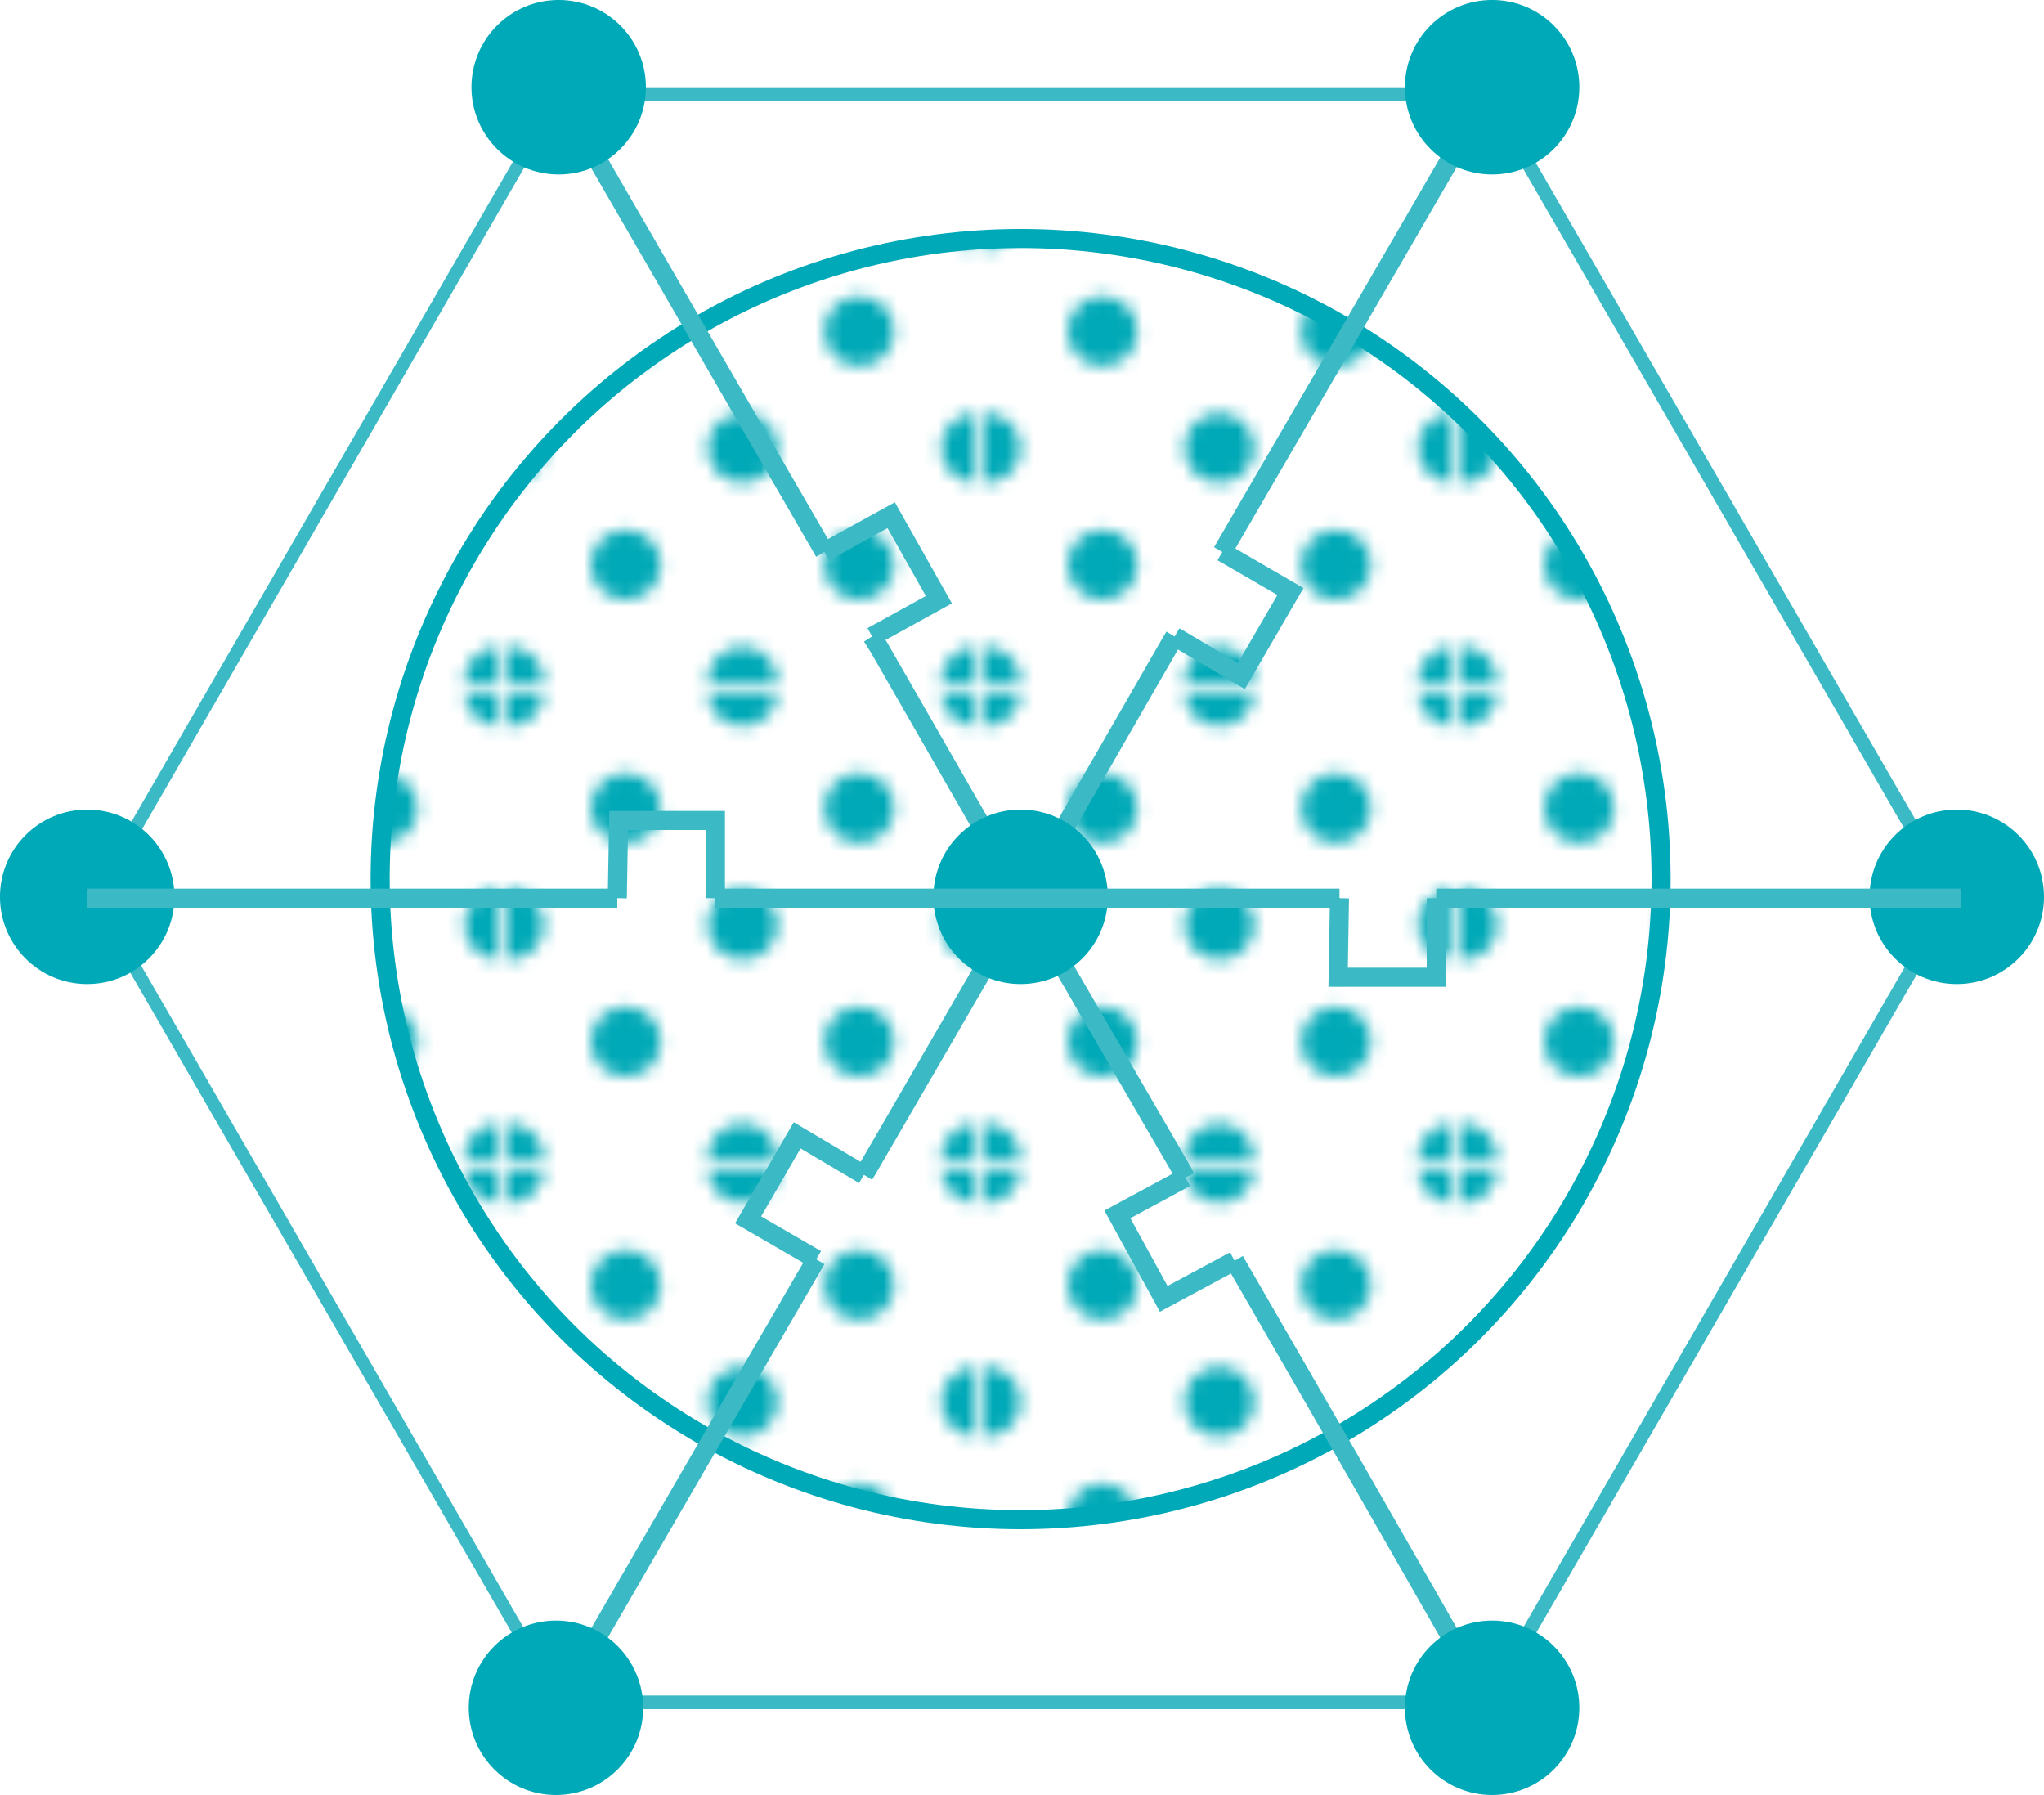 <?xml version="1.0" encoding="utf-8"?>
<!-- Generator: Adobe Illustrator 16.0.0, SVG Export Plug-In . SVG Version: 6.00 Build 0)  -->
<!DOCTYPE svg PUBLIC "-//W3C//DTD SVG 1.1//EN" "http://www.w3.org/Graphics/SVG/1.1/DTD/svg11.dtd">
<svg version="1.1" id="Layer_1" xmlns:x="http://ns.adobe.com/Extensibility/1.0/" xmlns:i="http://ns.adobe.com/AdobeIllustrator/10.0/" xmlns:graph="http://ns.adobe.com/Graphs/1.0/"
	 xmlns="http://www.w3.org/2000/svg" xmlns:xlink="http://www.w3.org/1999/xlink" x="0px" y="0px" width="107.143px"
	 height="94.072px" viewBox="49.286 56.786 107.143 94.072" enable-background="new 49.286 56.786 107.143 94.072"
	 xml:space="preserve">
<pattern  x="0.5" y="200.5" width="34.286" height="34.286" patternUnits="userSpaceOnUse" id="_6_dpi_30" viewBox="2.571 -36.857 34.286 34.286" overflow="visible">
	<g>
		<polygon fill="none" points="2.571,-2.572 36.857,-2.572 36.857,-36.857 2.571,-36.857 		"/>
		<g>
			<polygon fill="none" points="2.571,-2.572 36.857,-2.572 36.857,-36.857 2.571,-36.857 			"/>
			<g>
				<g>
					<defs>
						<rect id="SVGID_1_" x="2.571" y="-36.857" width="34.286" height="34.285"/>
					</defs>
					<clipPath id="SVGID_2_">
						<use xlink:href="#SVGID_1_"  overflow="visible"/>
					</clipPath>
					<path clip-path="url(#SVGID_2_)" fill="#00A9B7" d="M19.714,0c1.42,0,2.571-1.151,2.571-2.572c0-1.42-1.151-2.57-2.571-2.57
						c-1.42,0-2.571,1.15-2.571,2.57C17.143-1.151,18.294,0,19.714,0z"/>
				</g>
				<g>
					<defs>
						<rect id="SVGID_3_" x="2.571" y="-36.857" width="34.286" height="34.285"/>
					</defs>
					<clipPath id="SVGID_4_">
						<use xlink:href="#SVGID_3_"  overflow="visible"/>
					</clipPath>
					<path clip-path="url(#SVGID_4_)" fill="#00A9B7" d="M36.857,0c1.42,0,2.572-1.151,2.572-2.572c0-1.42-1.151-2.57-2.572-2.57
						c-1.42,0-2.571,1.15-2.571,2.57C34.286-1.151,35.437,0,36.857,0z"/>
				</g>
				<g>
					<defs>
						<rect id="SVGID_5_" x="2.571" y="-36.857" width="34.286" height="34.285"/>
					</defs>
					<clipPath id="SVGID_6_">
						<use xlink:href="#SVGID_5_"  overflow="visible"/>
					</clipPath>
					<path clip-path="url(#SVGID_6_)" fill="#00A9B7" d="M19.714-17.143c1.42,0,2.571-1.152,2.571-2.572s-1.151-2.57-2.571-2.57
						c-1.42,0-2.571,1.15-2.571,2.57S18.294-17.143,19.714-17.143z"/>
				</g>
				<g>
					<defs>
						<rect id="SVGID_7_" x="2.571" y="-36.857" width="34.286" height="34.285"/>
					</defs>
					<clipPath id="SVGID_8_">
						<use xlink:href="#SVGID_7_"  overflow="visible"/>
					</clipPath>
					<path clip-path="url(#SVGID_8_)" fill="#00A9B7" d="M36.857-17.143c1.42,0,2.572-1.152,2.572-2.572s-1.151-2.57-2.572-2.57
						c-1.42,0-2.571,1.15-2.571,2.57S35.437-17.143,36.857-17.143z"/>
				</g>
				<g>
					<defs>
						<rect id="SVGID_9_" x="2.571" y="-36.857" width="34.286" height="34.285"/>
					</defs>
					<clipPath id="SVGID_10_">
						<use xlink:href="#SVGID_9_"  overflow="visible"/>
					</clipPath>
					<path clip-path="url(#SVGID_10_)" fill="#00A9B7" d="M28.286-8.572c1.42,0,2.571-1.15,2.571-2.57s-1.151-2.572-2.571-2.572
						c-1.42,0-2.571,1.152-2.571,2.572S26.866-8.572,28.286-8.572z"/>
				</g>
				<g>
					<defs>
						<rect id="SVGID_11_" x="2.571" y="-36.857" width="34.286" height="34.285"/>
					</defs>
					<clipPath id="SVGID_12_">
						<use xlink:href="#SVGID_11_"  overflow="visible"/>
					</clipPath>
					<path clip-path="url(#SVGID_12_)" fill="#00A9B7" d="M11.143-8.572c1.42,0,2.571-1.15,2.571-2.57s-1.151-2.572-2.571-2.572
						c-1.42,0-2.572,1.152-2.572,2.572S9.723-8.572,11.143-8.572z"/>
				</g>
				<g>
					<defs>
						<rect id="SVGID_13_" x="2.571" y="-36.857" width="34.286" height="34.285"/>
					</defs>
					<clipPath id="SVGID_14_">
						<use xlink:href="#SVGID_13_"  overflow="visible"/>
					</clipPath>
					<path clip-path="url(#SVGID_14_)" fill="#00A9B7" d="M28.286-25.715c1.42,0,2.571-1.15,2.571-2.57
						c0-1.421-1.151-2.572-2.571-2.572c-1.42,0-2.571,1.151-2.571,2.572C25.714-26.865,26.866-25.715,28.286-25.715z"/>
				</g>
				<g>
					<defs>
						<rect id="SVGID_15_" x="2.571" y="-36.857" width="34.286" height="34.285"/>
					</defs>
					<clipPath id="SVGID_16_">
						<use xlink:href="#SVGID_15_"  overflow="visible"/>
					</clipPath>
					<path clip-path="url(#SVGID_16_)" fill="#00A9B7" d="M11.143-25.715c1.42,0,2.571-1.15,2.571-2.57
						c0-1.421-1.151-2.572-2.571-2.572c-1.42,0-2.572,1.151-2.572,2.572C8.571-26.865,9.723-25.715,11.143-25.715z"/>
				</g>
				<g>
					<defs>
						<rect id="SVGID_17_" x="2.571" y="-36.857" width="34.286" height="34.285"/>
					</defs>
					<clipPath id="SVGID_18_">
						<use xlink:href="#SVGID_17_"  overflow="visible"/>
					</clipPath>
					<path clip-path="url(#SVGID_18_)" fill="#00A9B7" d="M2.571,0c1.42,0,2.572-1.151,2.572-2.572c0-1.42-1.151-2.57-2.572-2.57
						C1.151-5.143,0-3.992,0-2.572C0-1.151,1.151,0,2.571,0z"/>
				</g>
				<g>
					<defs>
						<rect id="SVGID_19_" x="2.571" y="-36.857" width="34.286" height="34.285"/>
					</defs>
					<clipPath id="SVGID_20_">
						<use xlink:href="#SVGID_19_"  overflow="visible"/>
					</clipPath>
					<path clip-path="url(#SVGID_20_)" fill="#00A9B7" d="M2.571-17.143c1.42,0,2.572-1.152,2.572-2.572s-1.151-2.57-2.572-2.57
						c-1.42,0-2.571,1.15-2.571,2.57S1.151-17.143,2.571-17.143z"/>
				</g>
				<g>
					<defs>
						<rect id="SVGID_21_" x="2.571" y="-36.857" width="34.286" height="34.285"/>
					</defs>
					<clipPath id="SVGID_22_">
						<use xlink:href="#SVGID_21_"  overflow="visible"/>
					</clipPath>
					<path clip-path="url(#SVGID_22_)" fill="#00A9B7" d="M19.714-34.285c1.42,0,2.571-1.152,2.571-2.572s-1.151-2.571-2.571-2.571
						c-1.42,0-2.571,1.151-2.571,2.571S18.294-34.285,19.714-34.285z"/>
				</g>
				<g>
					<defs>
						<rect id="SVGID_23_" x="2.571" y="-36.857" width="34.286" height="34.285"/>
					</defs>
					<clipPath id="SVGID_24_">
						<use xlink:href="#SVGID_23_"  overflow="visible"/>
					</clipPath>
					<path clip-path="url(#SVGID_24_)" fill="#00A9B7" d="M36.857-34.285c1.42,0,2.572-1.152,2.572-2.572s-1.151-2.571-2.572-2.571
						c-1.42,0-2.571,1.151-2.571,2.571S35.437-34.285,36.857-34.285z"/>
				</g>
				<g>
					<defs>
						<rect id="SVGID_25_" x="2.571" y="-36.857" width="34.286" height="34.285"/>
					</defs>
					<clipPath id="SVGID_26_">
						<use xlink:href="#SVGID_25_"  overflow="visible"/>
					</clipPath>
					<path clip-path="url(#SVGID_26_)" fill="#00A9B7" d="M2.571-34.285c1.42,0,2.572-1.152,2.572-2.572s-1.151-2.571-2.572-2.571
						C1.151-39.429,0-38.277,0-36.857S1.151-34.285,2.571-34.285z"/>
				</g>
			</g>
		</g>
	</g>
</pattern>
<g>
	<pattern  id="SVGID_27_" xlink:href="#_6_dpi_30" patternTransform="matrix(0.714 0 0 -0.714 -2273.459 -13458.806)">
	</pattern>
	<circle fill="url(#SVGID_27_)" stroke="#00A9B7" stroke-miterlimit="10" cx="102.785" cy="102.857" r="33.572"/>
	<g>
		<path fill="#3BB9C5" d="M127.071,62.071l24.144,41.786l-24.144,41.785H78.786l-24.143-41.785l24.143-41.786H127.071 M127.5,61.357
			H78.429l-24.572,42.5l24.572,42.5H127.5l24.571-42.5L127.5,61.357L127.5,61.357z"/>
	</g>
	<polyline fill="none" stroke="#3BB9C5" stroke-miterlimit="10" points="95,90.143 95.357,90.714 100.571,99.786 102.929,103.857 
		102.929,103.929 100.715,107.785 94.786,118 94.571,118.357 	"/>
	<polyline fill="none" stroke="#3BB9C5" stroke-miterlimit="10" points="92.071,122.785 85.929,133.357 80.714,142.357 
		78.429,146.357 	"/>
	<polyline fill="none" stroke="#3BB9C5" stroke-miterlimit="10" points="92.5,85.714 86.5,75.357 80.714,65.357 78.429,61.357 	"/>
	<polyline fill="none" stroke="#3BB9C5" stroke-miterlimit="10" points="110.857,90.143 110.643,90.5 105.215,99.929 
		102.929,103.857 103,103.857 105.143,107.643 111.285,118.215 111.429,118.5 	"/>
	<polyline fill="none" stroke="#3BB9C5" stroke-miterlimit="10" points="114,122.857 120.143,133.5 125.215,142.357 127.5,146.285 	
		"/>
	<polyline fill="none" stroke="#3BB9C5" stroke-miterlimit="10" points="113.357,85.714 119.5,75.143 125.215,65.286 
		127.429,61.357 127.5,61.214 	"/>
	<circle fill="#00A9B7" cx="127.5" cy="146.286" r="4.571"/>
	<circle fill="#00A9B7" cx="151.857" cy="103.786" r="4.572"/>
	<circle fill="#00A9B7" cx="102.785" cy="103.786" r="4.572"/>
	<circle fill="#00A9B7" cx="127.5" cy="61.357" r="4.572"/>
	<circle fill="#00A9B7" cx="78.571" cy="61.357" r="4.572"/>
	<circle fill="#00A9B7" cx="53.857" cy="103.786" r="4.572"/>
	<circle fill="#00A9B7" cx="78.429" cy="146.286" r="4.571"/>
	<polyline fill="none" stroke="#3BB9C5" stroke-miterlimit="10" points="53.857,103.857 58.429,103.857 69.571,103.857 
		81.643,103.857 	"/>
	<polyline fill="none" stroke="#3BB9C5" stroke-miterlimit="10" points="152.071,103.857 147.285,103.857 136.785,103.857 
		124.571,103.857 	"/>
	<polyline fill="none" stroke="#3BB9C5" stroke-miterlimit="10" points="119.5,103.857 119,103.857 107.357,103.857 103,103.857 
		102.929,103.857 98.214,103.857 87.286,103.857 86.786,103.857 	"/>
	<polyline fill="none" stroke="#3BB9C5" stroke-miterlimit="10" points="113.357,85.714 116.929,87.786 114.357,92.214 
		110.857,90.143 	"/>
	<polyline fill="none" stroke="#3BB9C5" stroke-miterlimit="10" points="119.5,103.857 119.429,108 124.571,108 124.571,103.857 	
		"/>
	<polyline fill="none" stroke="#3BB9C5" stroke-miterlimit="10" points="111.429,118.5 107.857,120.429 110.285,124.857 
		114,122.857 	"/>
	<polyline fill="none" stroke="#3BB9C5" stroke-miterlimit="10" points="92.071,122.785 88.5,120.715 91.071,116.285 
		94.571,118.357 	"/>
	<polyline fill="none" stroke="#3BB9C5" stroke-miterlimit="10" points="86.786,103.857 86.786,99.786 81.714,99.786 
		81.643,103.857 	"/>
	<polyline fill="none" stroke="#3BB9C5" stroke-miterlimit="10" points="92.5,85.714 96,83.786 98.5,88.214 95,90.143 	"/>
</g>
</svg>
